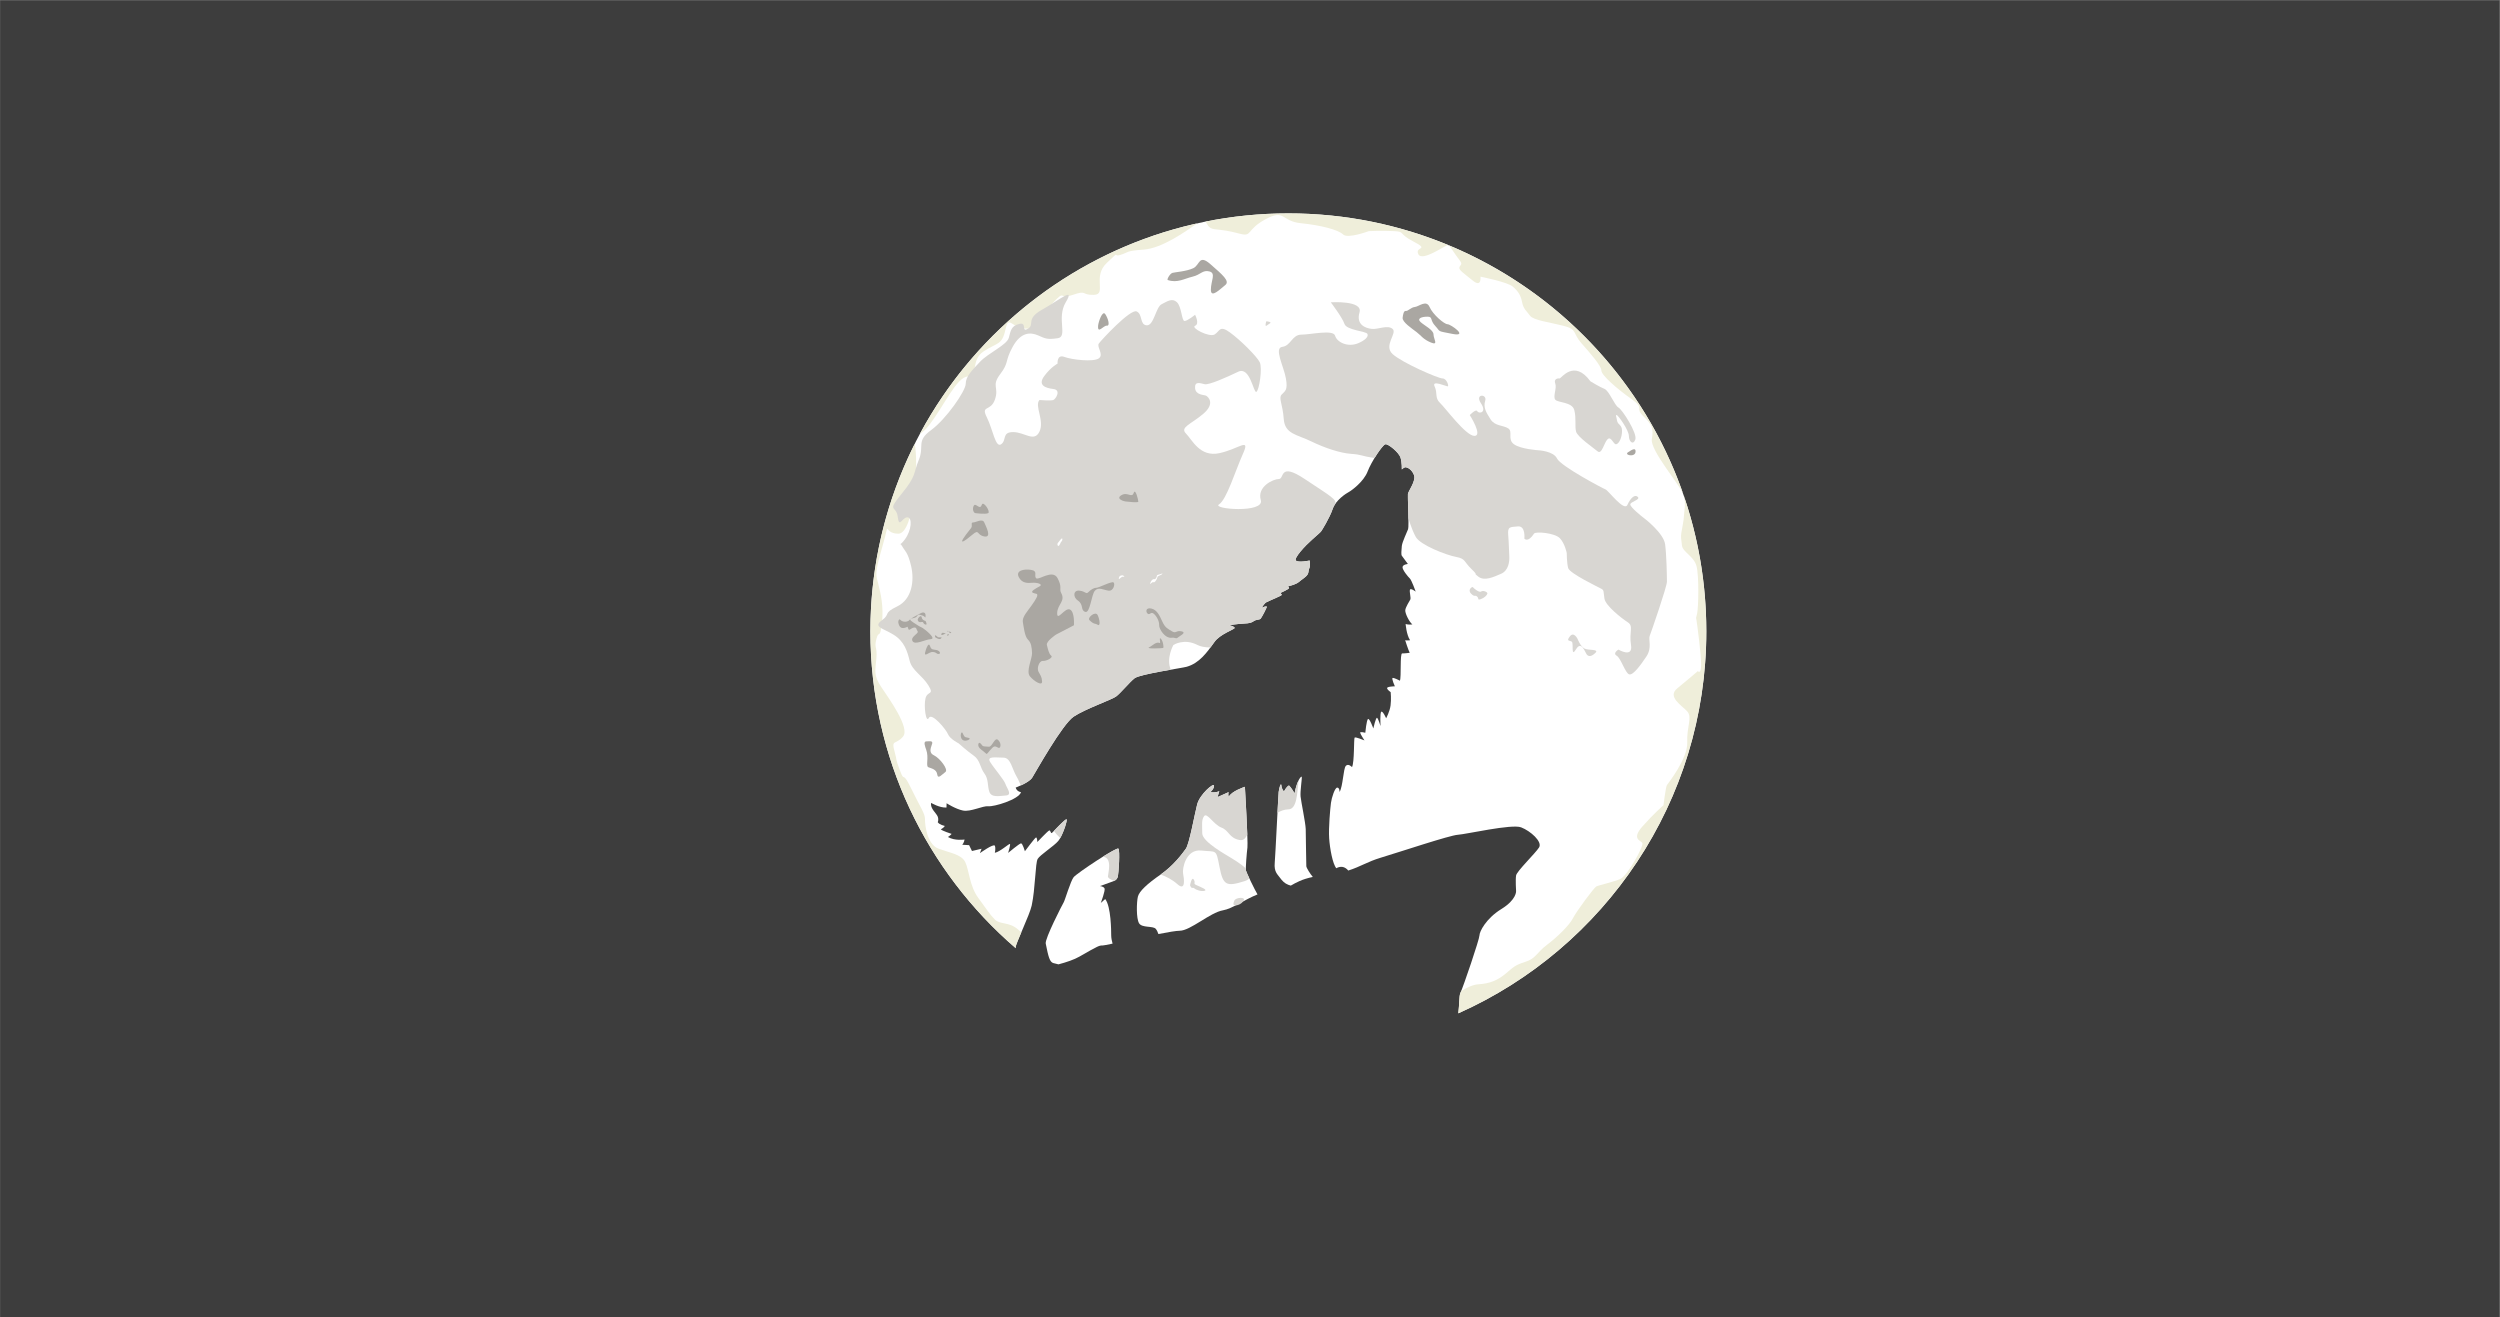 <?xml version="1.0" encoding="UTF-8" standalone="no"?>
<!-- Created with Inkscape (http://www.inkscape.org/) -->

<svg
   xmlns:dc="http://purl.org/dc/elements/1.1/"
   xmlns:cc="http://creativecommons.org/ns#"
   xmlns:rdf="http://www.w3.org/1999/02/22-rdf-syntax-ns#"
   xmlns:svg="http://www.w3.org/2000/svg"
   xmlns="http://www.w3.org/2000/svg"
   xmlns:sodipodi="http://sodipodi.sourceforge.net/DTD/sodipodi-0.dtd"
   xmlns:inkscape="http://www.inkscape.org/namespaces/inkscape"
   version="1.1"
   id="svg2"
   xml:space="preserve"
   width="1168.988"
   height="616.056"
   viewBox="0 0 1168.988 616.056"
   sodipodi:docname="wolf-howling-background.svg"
   inkscape:version="0.92.3 (2405546, 2018-03-11)"><rect x="0" y="0" width="1168.988" height="616.056" fill="#808080" stroke="none"/><defs
     id="defs6"><clipPath
       clipPathUnits="userSpaceOnUse"
       id="clipPath20"><path
         d="M 178.307,500 C 82.164,471.542 10.094,387.006 0,284.286 v 0 -49.647 C 6.145,172.104 35.265,116.321 78.796,75.814 v 0 l 72.845,73.096 c -0.015,0.163 -0.024,0.315 -0.017,0.442 v 0 c 0.091,1.495 5.299,12.117 6.069,15.718 v 0 c 1.382,6.455 1.355,16.076 2.261,17.616 v 0 c 0.907,1.539 6.164,4.851 7.795,6.799 v 0 c 1.631,1.948 3.443,7.565 3.171,8.153 v 0 c -0.272,0.589 -4.937,-4.53 -5.526,-5.073 v 0 c -0.311,-0.286 -0.432,0.055 -0.57,0.396 v 0 c -0.124,0.307 -0.262,0.615 -0.562,0.464 v 0 c -0.635,-0.317 -4.439,-4.348 -4.439,-4.348 v 0 c 0,0 -0.046,2.039 -0.59,1.676 v 0 c -0.543,-0.362 -4.121,-5.164 -4.121,-5.164 v 0 c 0,0 -0.861,2.99 -1.45,2.99 v 0 c -0.588,0 -4.892,-3.624 -4.892,-3.624 v 0 c 0,0 0.997,3.216 0.679,3.397 v 0 c -0.316,0.182 -3.759,-2.989 -5.706,-3.352 v 0 c 0,0 0.407,1.722 0,2.673 v 0 c -0.408,0.951 -5.662,-2.808 -5.662,-2.808 v 0 l 0.633,1.675 -3.623,-0.86 -1.087,2.219 -2.581,0.136 c 0,0 0.724,0.861 0.86,1.994 v 0 c 0,0 -3.669,-0.59 -6.297,0.951 v 0 c 0,0 0.997,0.634 1.405,1.177 v 0 c 0,0 -3.669,1.178 -4.077,1.722 v 0 c 0,0 1.449,0.814 1.449,1.313 v 0 c 0,0 -2.038,0.408 -2.627,1.404 v 0 c 0,0 0.453,0.815 0,2.084 v 0 c -0.452,1.269 -2.99,3.125 -2.491,5.209 v 0 c 0,0 3.126,-1.903 5.798,-1.767 v 0 l 0.045,1.631 c 0,0 3.352,-2.174 6.206,-2.763 v 0 c 1.517,-0.313 3.534,0.231 5.409,0.776 v 0 c 1.653,0.48 3.196,0.961 4.193,0.855 v 0 c 2.13,-0.227 11.37,2.491 12.366,5.3 v 0 c 0,0 -1.63,0.226 -2.038,1.765 v 0 c 0,0 5.028,1.813 6.251,3.761 v 0 c 1.223,1.947 11.369,20.201 15.718,23.1 v 0 c 4.348,2.899 14.313,6.341 16.034,7.61 v 0 c 1.722,1.268 4.983,5.3 6.976,6.885 v 0 c 1.993,1.585 17.79,3.815 19.704,4.348 v 0 c 4.801,1.337 7.707,5.388 10.554,9.422 v 0 c 2.06,2.922 7.474,4.711 7.61,5.255 v 0 c 0.136,0.543 -1.994,1.087 -1.994,1.087 v 0 c 0,0 3.307,0.497 5.481,0.588 v 0 c 2.175,0.091 2.99,0.363 3.805,0.952 v 0 c 0.816,0.588 2.129,0.497 2.492,0.815 v 0 c 0.361,0.317 2.536,4.439 2.4,4.666 v 0 c -0.127,0.211 -1.687,-0.173 -2.031,-0.595 v 0 c 0.224,0.364 1.129,1.786 1.759,2.18 v 0 c 0.726,0.452 6.161,2.582 5.934,2.898 v 0 c -0.226,0.318 -0.498,0.68 -0.498,0.68 v 0 c 0,0 3.216,1.45 3.216,1.812 v 0 c 0,0.362 -0.363,0.679 -0.363,0.679 v 0 c 0,0 2.99,0.68 4.077,1.631 v 0 c 1.087,0.951 2.627,1.812 3.262,2.763 v 0 c 0.633,0.951 0.316,1.722 0.724,2.446 v 0 c 0.408,0.725 0.136,2.944 0.136,2.944 v 0 c 0,0 -4.167,-0.905 -5.164,-0.045 v 0 c -0.996,0.86 3.533,5.707 6.07,7.926 v 0 c 2.537,2.221 3.125,2.809 3.352,3.036 v 0 c 0.226,0.226 3.307,5.208 4.439,8.561 v 0 c 1.132,3.352 5.073,5.888 6.115,6.431 v 0 c 1.042,0.544 5.662,3.941 7.111,7.747 v 0 c 1.45,3.804 5.617,10.055 6.704,10.327 v 0 c 1.087,0.272 5.164,-3.126 5.753,-5.028 v 0 c 0.589,-1.903 0.498,-4.485 0.498,-4.485 v 0 c 0,0 0.906,0.906 1.54,0.815 v 0 c 0.634,-0.089 2.265,-0.815 3.08,-2.988 v 0 c 0.816,-2.175 -2.174,-6.025 -2.31,-7.112 v 0 c -0.136,-1.087 0.458,-12.23 0.07,-13.318 v 0 c -0.387,-1.087 -2.198,-4.755 -2.38,-6.386 v 0 c -0.181,-1.631 -0.272,-3.352 0,-3.669 v 0 c 0.272,-0.317 2.295,-3.125 2.295,-3.125 v 0 c 0,0 -1.978,-0.182 -2.023,-1.223 v 0 c -0.045,-1.042 2.083,-3.624 2.763,-4.258 v 0 c 0.679,-0.635 2.219,-4.982 2.219,-4.982 v 0 c 0,0 -1.903,1.449 -2.174,0.724 v 0 c -0.272,-0.724 0.453,-3.126 0.136,-3.714 v 0 c -0.317,-0.589 -1.766,-2.854 -1.902,-3.986 v 0 c -0.136,-1.133 1.359,-4.303 2.672,-5.435 v 0 c 0,0 -1.54,-0.227 -2.536,0.181 v 0 c 0,0 0.271,-4.032 1.675,-6.161 v 0 c 0,0 -1.223,-0.181 -1.857,0 v 0 c 0,0 1.178,-3.714 1.722,-4.756 v 0 c 0,0 -1.948,-0.271 -2.854,-0.226 v 0 c -0.906,0.045 -0.272,-9.014 -0.861,-10.328 v 0 c 0,0 -2.129,1.132 -2.718,1.042 v 0 c -0.588,-0.091 0.816,-3.17 0.816,-3.17 v 0 c 0,0 -3.08,-0.046 -2.944,-0.726 v 0 c 0.136,-0.679 1.359,-1.494 1.359,-1.494 v 0 c 0,0 0.272,-2.673 -0.046,-5.028 v 0 c -0.317,-2.355 -1.676,-4.847 -1.676,-4.847 v 0 c 0,0 -1.223,2.808 -1.812,2.492 v 0 c -0.588,-0.317 -0.316,-5.436 -0.316,-5.436 v 0 c 0,0 -0.862,2.898 -1.314,3.125 v 0 c -0.453,0.227 -1.404,-4.031 -1.404,-4.031 v 0 c 0,0 -1.404,3.895 -1.994,3.579 v 0 c -0.588,-0.318 -1.041,-5.21 -1.041,-5.21 v 0 c 0,0 -2.039,0.544 -1.948,0 v 0 c 0.09,-0.543 1.631,-2.899 1.631,-2.899 v 0 c 0,0 -3.353,1.404 -3.714,1.088 v 0 c -0.363,-0.317 -0.046,-9.286 -0.998,-11.188 v 0 c 0,0 -1.404,1.54 -2.355,0.452 v 0 c -0.951,-1.087 -1.041,-7.609 -2.355,-9.874 v 0 c 0,0 0.045,1.63 -0.86,1.675 v 0 c -0.907,0.046 -2.13,-3.759 -2.402,-5.797 v 0 c -0.272,-2.039 -0.95,-9.512 -0.678,-13.408 v 0 c 0.271,-3.895 1.313,-9.693 2.717,-11.323 v 0 c 0,0 1.811,1.223 3.578,0 v 0 c 0.415,-0.288 0.712,-0.58 0.93,-0.864 v 0 c 4.643,1.472 7.308,3.361 12.233,4.844 v 0 c 7.519,2.265 26.181,8.516 29.261,8.697 v 0 c 3.08,0.182 20.384,4.167 23.916,2.809 v 0 c 3.533,-1.359 8.154,-5.436 6.795,-7.611 v 0 c -1.359,-2.173 -8.425,-8.968 -8.697,-10.599 v 0 c -0.271,-1.631 0,-5.903 0,-5.903 v 0 c 0,0 0.272,-3.201 -5.571,-6.802 v 0 c -5.843,-3.601 -8.289,-8.561 -8.289,-9.987 v 0 c 0,-1.428 -6.115,-19.433 -7.202,-21.743 v 0 c -0.553,-1.174 -0.372,-4.454 -0.806,-7.735 v 0 L 336.154,23.977 C 427.643,57.613 494.107,143.046 500,244.725 v 0 29.47 C 493.788,381.442 420.181,470.615 320.905,500 v 0 z"
         id="path18"
         inkscape:connector-curvature="0" /></clipPath><clipPath
       clipPathUnits="userSpaceOnUse"
       id="clipPath28"><path
         d="M -32768,32767 H 32767 V -32768 H -32768 Z"
         id="path26"
         inkscape:connector-curvature="0" /></clipPath><radialGradient
       fx="0"
       fy="0"
       cx="0"
       cy="0"
       r="1"
       gradientUnits="userSpaceOnUse"
       gradientTransform="matrix(247.015,0,0,-247.015,249.606,267.128)"
       spreadMethod="pad"
       id="radialGradient42"><stop
         style="stop-opacity:0.95;stop-color:#ffffff"
         offset="0"
         id="stop30" /><stop
         style="stop-opacity:0.95;stop-color:#ffffff"
         offset="0.05"
         id="stop32" /><stop
         style="stop-opacity:0.651;stop-color:#ffffff"
         offset="0.111"
         id="stop34" /><stop
         style="stop-opacity:0;stop-color:#ffffff"
         offset="0.718"
         id="stop36" /><stop
         style="stop-opacity:0;stop-color:#ffffff"
         offset="0.839"
         id="stop38" /><stop
         style="stop-opacity:0;stop-color:#ffffff"
         offset="1"
         id="stop40" /></radialGradient><mask
       maskUnits="userSpaceOnUse"
       x="0"
       y="0"
       width="1"
       height="1"
       id="mask44"><g
         id="g54"><g
           clip-path="url(#clipPath28)"
           id="g52"><g
             id="g50"><g
               id="g48"><path
                 d="M -32768,32767 H 32767 V -32768 H -32768 Z"
                 style="fill:url(#radialGradient42);stroke:none"
                 id="path46"
                 inkscape:connector-curvature="0" /></g></g></g></g></mask><radialGradient
       fx="0"
       fy="0"
       cx="0"
       cy="0"
       r="1"
       gradientUnits="userSpaceOnUse"
       gradientTransform="matrix(247.015,0,0,-247.015,249.606,267.128)"
       spreadMethod="pad"
       id="radialGradient72"><stop
         style="stop-opacity:1;stop-color:#ffffff"
         offset="0"
         id="stop60" /><stop
         style="stop-opacity:1;stop-color:#ffffff"
         offset="0.05"
         id="stop62" /><stop
         style="stop-opacity:1;stop-color:#ffffff"
         offset="0.111"
         id="stop64" /><stop
         style="stop-opacity:1;stop-color:#ffffff"
         offset="0.718"
         id="stop66" /><stop
         style="stop-opacity:1;stop-color:#ffffff"
         offset="0.839"
         id="stop68" /><stop
         style="stop-opacity:1;stop-color:#ffffff"
         offset="1"
         id="stop70" /></radialGradient><clipPath
       clipPathUnits="userSpaceOnUse"
       id="clipPath82"><path
         d="M 0,500 H 500 V 0 H 0 Z"
         id="path80"
         inkscape:connector-curvature="0" /></clipPath><clipPath
       clipPathUnits="userSpaceOnUse"
       id="clipPath298"><path
         d="M 0,500 H 500 V 0 H 0 Z"
         id="path296"
         inkscape:connector-curvature="0" /></clipPath></defs><sodipodi:namedview
     pagecolor="#ffffff"
     bordercolor="#666666"
     borderopacity="1"
     objecttolerance="10"
     gridtolerance="10"
     guidetolerance="10"
     inkscape:pageopacity="0"
     inkscape:pageshadow="2"
     inkscape:window-width="1920"
     inkscape:window-height="1020"
     id="namedview4"
     showgrid="false"
     inkscape:zoom="0.50063159"
     inkscape:cx="805.21865"
     inkscape:cy="108.06054"
     inkscape:window-x="0"
     inkscape:window-y="0"
     inkscape:window-maximized="1"
     inkscape:current-layer="g10" /><g
     id="g10"
     inkscape:groupmode="layer"
     inkscape:label="131885-OS5PIM-491"
     transform="matrix(1.333,0,0,-1.333,293.463,687.959)"><path
       d="M -220.097,53.927 H 656.644 V 515.969 H -220.097 Z"
       style="fill:#3d3d3d;fill-opacity:1;fill-rule:nonzero;stroke:none;stroke-width:1.273"
       id="path12"
       inkscape:connector-curvature="0" /><g
       id="g14"
       transform="matrix(0.927,0,0,0.927,-4.423,45.451)"><g
         id="g16"
         clip-path="url(#clipPath20)"><g
           id="g22"><g
             id="g24" /><g
             id="g56"
             mask="url(#mask44)"><g
               id="g58"><path
                 d="M 178.307,500 C 82.164,471.542 10.094,387.006 0,284.286 v 0 -49.647 C 6.145,172.104 35.265,116.321 78.796,75.814 v 0 l 72.845,73.096 c -0.015,0.163 -0.024,0.315 -0.017,0.442 v 0 c 0.091,1.495 5.299,12.117 6.069,15.718 v 0 c 1.382,6.455 1.355,16.076 2.261,17.616 v 0 c 0.907,1.539 6.164,4.851 7.795,6.799 v 0 c 1.631,1.948 3.443,7.565 3.171,8.153 v 0 c -0.272,0.589 -4.937,-4.53 -5.526,-5.073 v 0 c -0.311,-0.286 -0.432,0.055 -0.57,0.396 v 0 c -0.124,0.307 -0.262,0.615 -0.562,0.464 v 0 c -0.635,-0.317 -4.439,-4.348 -4.439,-4.348 v 0 c 0,0 -0.046,2.039 -0.59,1.676 v 0 c -0.543,-0.362 -4.121,-5.164 -4.121,-5.164 v 0 c 0,0 -0.861,2.99 -1.45,2.99 v 0 c -0.588,0 -4.892,-3.624 -4.892,-3.624 v 0 c 0,0 0.997,3.216 0.679,3.397 v 0 c -0.316,0.182 -3.759,-2.989 -5.706,-3.352 v 0 c 0,0 0.407,1.722 0,2.673 v 0 c -0.408,0.951 -5.662,-2.808 -5.662,-2.808 v 0 l 0.633,1.675 -3.623,-0.86 -1.087,2.219 -2.581,0.136 c 0,0 0.724,0.861 0.86,1.994 v 0 c 0,0 -3.669,-0.59 -6.297,0.951 v 0 c 0,0 0.997,0.634 1.405,1.177 v 0 c 0,0 -3.669,1.178 -4.077,1.722 v 0 c 0,0 1.449,0.814 1.449,1.313 v 0 c 0,0 -2.038,0.408 -2.627,1.404 v 0 c 0,0 0.453,0.815 0,2.084 v 0 c -0.452,1.269 -2.99,3.125 -2.491,5.209 v 0 c 0,0 3.126,-1.903 5.798,-1.767 v 0 l 0.045,1.631 c 0,0 3.352,-2.174 6.206,-2.763 v 0 c 1.517,-0.313 3.534,0.231 5.409,0.776 v 0 c 1.653,0.48 3.196,0.961 4.193,0.855 v 0 c 2.13,-0.227 11.37,2.491 12.366,5.3 v 0 c 0,0 -1.63,0.226 -2.038,1.765 v 0 c 0,0 5.028,1.813 6.251,3.761 v 0 c 1.223,1.947 11.369,20.201 15.718,23.1 v 0 c 4.348,2.899 14.313,6.341 16.034,7.61 v 0 c 1.722,1.268 4.983,5.3 6.976,6.885 v 0 c 1.993,1.585 17.79,3.815 19.704,4.348 v 0 c 4.801,1.337 7.707,5.388 10.554,9.422 v 0 c 2.06,2.922 7.474,4.711 7.61,5.255 v 0 c 0.136,0.543 -1.994,1.087 -1.994,1.087 v 0 c 0,0 3.307,0.497 5.481,0.588 v 0 c 2.175,0.091 2.99,0.363 3.805,0.952 v 0 c 0.816,0.588 2.129,0.497 2.492,0.815 v 0 c 0.361,0.317 2.536,4.439 2.4,4.666 v 0 c -0.127,0.211 -1.687,-0.173 -2.031,-0.595 v 0 c 0.224,0.364 1.129,1.786 1.759,2.18 v 0 c 0.726,0.452 6.161,2.582 5.934,2.898 v 0 c -0.226,0.318 -0.498,0.68 -0.498,0.68 v 0 c 0,0 3.216,1.45 3.216,1.812 v 0 c 0,0.362 -0.363,0.679 -0.363,0.679 v 0 c 0,0 2.99,0.68 4.077,1.631 v 0 c 1.087,0.951 2.627,1.812 3.262,2.763 v 0 c 0.633,0.951 0.316,1.722 0.724,2.446 v 0 c 0.408,0.725 0.136,2.944 0.136,2.944 v 0 c 0,0 -4.167,-0.905 -5.164,-0.045 v 0 c -0.996,0.86 3.533,5.707 6.07,7.926 v 0 c 2.537,2.221 3.125,2.809 3.352,3.036 v 0 c 0.226,0.226 3.307,5.208 4.439,8.561 v 0 c 1.132,3.352 5.073,5.888 6.115,6.431 v 0 c 1.042,0.544 5.662,3.941 7.111,7.747 v 0 c 1.45,3.804 5.617,10.055 6.704,10.327 v 0 c 1.087,0.272 5.164,-3.126 5.753,-5.028 v 0 c 0.589,-1.903 0.498,-4.485 0.498,-4.485 v 0 c 0,0 0.906,0.906 1.54,0.815 v 0 c 0.634,-0.089 2.265,-0.815 3.08,-2.988 v 0 c 0.816,-2.175 -2.174,-6.025 -2.31,-7.112 v 0 c -0.136,-1.087 0.458,-12.23 0.07,-13.318 v 0 c -0.387,-1.087 -2.198,-4.755 -2.38,-6.386 v 0 c -0.181,-1.631 -0.272,-3.352 0,-3.669 v 0 c 0.272,-0.317 2.295,-3.125 2.295,-3.125 v 0 c 0,0 -1.978,-0.182 -2.023,-1.223 v 0 c -0.045,-1.042 2.083,-3.624 2.763,-4.258 v 0 c 0.679,-0.635 2.219,-4.982 2.219,-4.982 v 0 c 0,0 -1.903,1.449 -2.174,0.724 v 0 c -0.272,-0.724 0.453,-3.126 0.136,-3.714 v 0 c -0.317,-0.589 -1.766,-2.854 -1.902,-3.986 v 0 c -0.136,-1.133 1.359,-4.303 2.672,-5.435 v 0 c 0,0 -1.54,-0.227 -2.536,0.181 v 0 c 0,0 0.271,-4.032 1.675,-6.161 v 0 c 0,0 -1.223,-0.181 -1.857,0 v 0 c 0,0 1.178,-3.714 1.722,-4.756 v 0 c 0,0 -1.948,-0.271 -2.854,-0.226 v 0 c -0.906,0.045 -0.272,-9.014 -0.861,-10.328 v 0 c 0,0 -2.129,1.132 -2.718,1.042 v 0 c -0.588,-0.091 0.816,-3.17 0.816,-3.17 v 0 c 0,0 -3.08,-0.046 -2.944,-0.726 v 0 c 0.136,-0.679 1.359,-1.494 1.359,-1.494 v 0 c 0,0 0.272,-2.673 -0.046,-5.028 v 0 c -0.317,-2.355 -1.676,-4.847 -1.676,-4.847 v 0 c 0,0 -1.223,2.808 -1.812,2.492 v 0 c -0.588,-0.317 -0.316,-5.436 -0.316,-5.436 v 0 c 0,0 -0.862,2.898 -1.314,3.125 v 0 c -0.453,0.227 -1.404,-4.031 -1.404,-4.031 v 0 c 0,0 -1.404,3.895 -1.994,3.579 v 0 c -0.588,-0.318 -1.041,-5.21 -1.041,-5.21 v 0 c 0,0 -2.039,0.544 -1.948,0 v 0 c 0.09,-0.543 1.631,-2.899 1.631,-2.899 v 0 c 0,0 -3.353,1.404 -3.714,1.088 v 0 c -0.363,-0.317 -0.046,-9.286 -0.998,-11.188 v 0 c 0,0 -1.404,1.54 -2.355,0.452 v 0 c -0.951,-1.087 -1.041,-7.609 -2.355,-9.874 v 0 c 0,0 0.045,1.63 -0.86,1.675 v 0 c -0.907,0.046 -2.13,-3.759 -2.402,-5.797 v 0 c -0.272,-2.039 -0.95,-9.512 -0.678,-13.408 v 0 c 0.271,-3.895 1.313,-9.693 2.717,-11.323 v 0 c 0,0 1.811,1.223 3.578,0 v 0 c 0.415,-0.288 0.712,-0.58 0.93,-0.864 v 0 c 4.643,1.472 7.308,3.361 12.233,4.844 v 0 c 7.519,2.265 26.181,8.516 29.261,8.697 v 0 c 3.08,0.182 20.384,4.167 23.916,2.809 v 0 c 3.533,-1.359 8.154,-5.436 6.795,-7.611 v 0 c -1.359,-2.173 -8.425,-8.968 -8.697,-10.599 v 0 c -0.271,-1.631 0,-5.903 0,-5.903 v 0 c 0,0 0.272,-3.201 -5.571,-6.802 v 0 c -5.843,-3.601 -8.289,-8.561 -8.289,-9.987 v 0 c 0,-1.428 -6.115,-19.433 -7.202,-21.743 v 0 c -0.553,-1.174 -0.372,-4.454 -0.806,-7.735 v 0 L 336.154,23.977 C 427.643,57.613 494.107,143.046 500,244.725 v 0 29.47 C 493.788,381.442 420.181,470.615 320.905,500 v 0 z"
                 style="fill:url(#radialGradient72);stroke:none"
                 id="path74"
                 inkscape:connector-curvature="0" /></g></g></g></g></g><g
       id="g76"
       transform="matrix(0.927,0,0,0.927,-4.423,45.451)"><g
         id="g78"
         clip-path="url(#clipPath82)"><g
           id="g84"
           transform="translate(190.307,176.123)"><path
             d="m 0,0 c 0.272,1.178 0.861,9.784 0.181,10.463 -0.679,0.68 -15.763,-9.331 -16.941,-10.825 -1.177,-1.495 -3.261,-8.697 -3.759,-9.513 -0.498,-0.815 -7.157,-13.769 -6.794,-15.581 1.002,-5.015 1.494,-6.976 2.853,-7.384 0.467,-0.139 1.201,-0.296 1.966,-0.494 3.12,0.83 5.972,1.808 7.935,2.935 7.338,4.213 7.474,4.213 8.833,4.213 0.3,0 1.685,0.271 3.703,0.694 -0.271,0.943 -0.514,2.181 -0.514,3.161 0,1.585 -0.045,10.871 -2.264,13.725 l -1.676,-1.495 c 0,0 1.812,4.756 1.404,5.526 -0.408,0.77 -1.721,0.861 -1.721,0.861 0,0 4.257,1.54 5.027,1.812 C -0.997,-1.631 -0.272,-1.178 0,0"
             style="fill:#ffffff;fill-opacity:1;fill-rule:nonzero;stroke:none"
             id="path86"
             inkscape:connector-curvature="0" /></g><g
           id="g88"
           transform="translate(226.68,210.412)"><path
             d="m 0,0 c -0.045,1.268 -5.39,-3.261 -6.387,-7.111 -0.996,-3.851 -2.944,-14.948 -4.303,-16.805 -1.359,-1.857 -4.575,-6.296 -9.557,-9.739 -4.983,-3.442 -8.063,-6.296 -8.561,-8.334 -0.498,-2.039 -0.68,-8.29 0.453,-10.101 1.132,-1.812 5.299,-0.906 6.296,-2.084 0.425,-0.502 0.783,-1.228 1.005,-1.975 3.709,0.723 6.789,1.245 8.036,1.245 4.076,0 11.55,6.93 16.442,7.746 3.494,0.582 8.167,4.074 13.028,6.001 -1.2,2.028 -4.187,8.256 -4.358,8.997 -0.204,0.883 0.272,6.59 0.544,8.765 0.271,2.174 -0.952,22.965 -0.952,22.965 0,0 -5.17,-1.671 -6.121,-3.845 0,0 -0.356,0.878 -0.039,1.829 l -4.201,-1.891 0.668,2.253 c 0,0 -1.348,-0.724 -3.386,-0.351 0,0 1.438,1.167 1.393,2.435"
             style="fill:#ffffff;fill-opacity:1;fill-rule:nonzero;stroke:none"
             id="path90"
             inkscape:connector-curvature="0" /></g><g
           id="g92"
           transform="translate(254.805,426.961)"><path
             d="m 0,0 c -87.352,0 -158.165,-70.813 -158.165,-158.165 0,-47.932 21.325,-90.88 55.001,-119.886 -0.016,0.163 -0.025,0.316 -0.017,0.443 0.091,1.495 5.299,12.116 6.07,15.717 1.381,6.455 1.354,16.076 2.26,17.616 0.906,1.54 6.165,4.851 7.795,6.799 1.631,1.948 3.443,7.564 3.171,8.153 -0.272,0.589 -4.937,-4.529 -5.526,-5.073 -0.589,-0.543 -0.498,1.178 -1.132,0.861 -0.635,-0.317 -4.439,-4.349 -4.439,-4.349 0,0 -0.046,2.039 -0.589,1.676 -0.544,-0.362 -4.122,-5.163 -4.122,-5.163 0,0 -0.861,2.989 -1.45,2.989 -0.589,0 -4.892,-3.624 -4.892,-3.624 0,0 0.997,3.216 0.68,3.398 -0.317,0.181 -3.76,-2.99 -5.708,-3.352 0,0 0.408,1.721 0,2.672 -0.407,0.951 -5.661,-2.808 -5.661,-2.808 l 0.634,1.676 -3.624,-0.861 -1.087,2.22 -2.582,0.136 c 0,0 0.725,0.86 0.861,1.993 0,0 -3.669,-0.589 -6.297,0.951 0,0 0.997,0.634 1.405,1.177 0,0 -3.669,1.178 -4.077,1.722 0,0 1.449,0.815 1.449,1.313 0,0 -2.038,0.408 -2.627,1.404 0,0 0.453,0.816 0,2.084 -0.453,1.268 -2.989,3.126 -2.491,5.209 0,0 3.126,-1.902 5.798,-1.766 l 0.045,1.63 c 0,0 3.352,-2.174 6.206,-2.763 2.853,-0.589 7.474,1.857 9.603,1.631 2.128,-0.227 11.369,2.491 12.365,5.299 0,0 -1.63,0.227 -2.038,1.767 0,0 5.028,1.812 6.251,3.76 1.223,1.947 11.369,20.202 15.718,23.1 4.348,2.899 14.313,6.342 16.034,7.61 1.722,1.269 4.983,5.3 6.976,6.885 1.993,1.586 17.79,3.816 19.704,4.349 4.801,1.336 7.708,5.387 10.554,9.421 2.061,2.922 7.473,4.711 7.609,5.255 0.136,0.543 -1.993,1.087 -1.993,1.087 0,0 3.307,0.498 5.481,0.588 2.174,0.091 2.99,0.363 3.805,0.952 0.815,0.589 2.129,0.498 2.491,0.815 0.363,0.317 2.537,4.439 2.401,4.666 -0.136,0.226 -1.902,-0.227 -2.084,-0.68 0,0 1.087,1.812 1.812,2.265 0.725,0.453 6.16,2.582 5.934,2.899 -0.227,0.317 -0.498,0.679 -0.498,0.679 0,0 3.216,1.45 3.216,1.812 0,0.363 -0.363,0.68 -0.363,0.68 0,0 2.99,0.679 4.077,1.63 1.087,0.951 2.627,1.812 3.261,2.763 0.634,0.952 0.317,1.722 0.725,2.446 0.408,0.725 0.136,2.945 0.136,2.945 0,0 -4.167,-0.906 -5.164,-0.046 -0.996,0.861 3.533,5.708 6.07,7.927 2.536,2.22 3.125,2.808 3.352,3.035 0.226,0.226 3.306,5.209 4.439,8.561 1.132,3.352 5.073,5.888 6.115,6.432 1.041,0.543 5.662,3.941 7.111,7.745 1.45,3.805 5.617,10.056 6.704,10.328 1.087,0.272 5.164,-3.126 5.753,-5.028 0.588,-1.902 0.498,-4.484 0.498,-4.484 0,0 0.906,0.906 1.54,0.815 0.634,-0.091 2.265,-0.815 3.08,-2.989 0.815,-2.175 -2.174,-6.025 -2.31,-7.112 -0.136,-1.087 0.458,-12.23 0.07,-13.317 -0.387,-1.087 -2.199,-4.756 -2.38,-6.387 -0.181,-1.63 -0.272,-3.352 0,-3.669 0.272,-0.317 2.294,-3.125 2.294,-3.125 0,0 -1.977,-0.181 -2.022,-1.223 -0.046,-1.042 2.083,-3.624 2.763,-4.258 0.679,-0.634 2.219,-4.983 2.219,-4.983 0,0 -1.902,1.45 -2.174,0.725 -0.272,-0.725 0.453,-3.125 0.136,-3.714 -0.317,-0.589 -1.767,-2.854 -1.903,-3.986 -0.135,-1.132 1.359,-4.303 2.673,-5.436 0,0 -1.54,-0.226 -2.537,0.182 0,0 0.272,-4.032 1.676,-6.161 0,0 -1.223,-0.181 -1.857,0 0,0 1.178,-3.714 1.721,-4.756 0,0 -1.947,-0.271 -2.853,-0.226 -0.906,0.045 -0.272,-9.014 -0.861,-10.328 0,0 -2.129,1.133 -2.718,1.042 -0.588,-0.09 0.816,-3.171 0.816,-3.171 0,0 -3.08,-0.045 -2.945,-0.724 0.136,-0.68 1.359,-1.495 1.359,-1.495 0,0 0.272,-2.673 -0.045,-5.028 -0.317,-2.355 -1.676,-4.847 -1.676,-4.847 0,0 -1.223,2.809 -1.812,2.492 -0.589,-0.317 -0.317,-5.436 -0.317,-5.436 0,0 -0.86,2.899 -1.313,3.126 -0.453,0.226 -1.405,-4.032 -1.405,-4.032 0,0 -1.404,3.896 -1.993,3.579 -0.589,-0.317 -1.041,-5.209 -1.041,-5.209 0,0 -2.039,0.543 -1.948,0 0.09,-0.544 1.63,-2.899 1.63,-2.899 0,0 -3.351,1.404 -3.714,1.087 -0.362,-0.317 -0.045,-9.286 -0.996,-11.188 0,0 -1.404,1.54 -2.356,0.453 -0.951,-1.087 -1.041,-7.61 -2.355,-9.875 0,0 0.045,1.631 -0.861,1.676 -0.906,0.045 -2.129,-3.76 -2.4,-5.798 -0.272,-2.038 -0.952,-9.512 -0.68,-13.407 0.272,-3.896 1.314,-9.694 2.718,-11.324 0,0 1.812,1.223 3.578,0 0.415,-0.288 0.712,-0.579 0.93,-0.864 4.642,1.472 7.307,3.361 12.233,4.844 7.519,2.265 26.181,8.516 29.261,8.697 3.08,0.182 20.383,4.168 23.916,2.809 3.533,-1.359 8.154,-5.436 6.795,-7.61 -1.359,-2.174 -8.425,-8.969 -8.697,-10.599 -0.272,-1.631 0,-5.904 0,-5.904 0,0 0.272,-3.201 -5.571,-6.802 -5.844,-3.601 -8.29,-8.561 -8.29,-9.988 0,-1.426 -6.115,-19.432 -7.202,-21.742 -0.552,-1.174 -0.371,-4.454 -0.805,-7.735 55.298,24.644 93.85,80.083 93.85,144.532 C 158.165,-70.813 87.352,0 0,0"
             style="fill:#ffffff;fill-opacity:1;fill-rule:nonzero;stroke:none"
             id="path94"
             inkscape:connector-curvature="0" /></g><g
           id="g96"
           transform="translate(259.882,213.718)"><path
             d="m 0,0 c -0.136,0.544 -1.778,-1.189 -2.729,-6.217 0,0 -1.257,2.203 -2.027,2.91 -0.264,0.243 -1.209,-0.755 -1.982,-2.196 0,0 -0.826,0.747 -0.962,2.196 -0.136,1.45 -0.861,-0.77 -1.042,-2.4 -0.181,-1.631 -1.223,-23.713 -1.495,-26.906 -0.272,-3.193 0.951,-4.145 1.903,-5.436 0.951,-1.291 1.834,-2.242 3.261,-2.785 0.284,-0.108 0.605,-0.199 0.931,-0.293 1.947,1.115 4.211,2.43 8.317,3.271 -0.989,1.164 -2.388,3.375 -2.454,4.065 -0.09,0.951 -0.136,11.505 -0.226,14.042 -0.091,2.537 -1.767,10.373 -1.948,12.366 C -0.634,-5.39 0.136,-0.544 0,0"
             style="fill:#ffffff;fill-opacity:1;fill-rule:nonzero;stroke:none"
             id="path98"
             inkscape:connector-curvature="0" /></g><g
           id="g100"
           transform="translate(200,413.25)"><path
             d="m 0,0 c 6.992,0.499 15.73,6.736 20.275,9.919 -45.41,-10.113 -83.46,-39.743 -104.891,-79.637 0.937,0.542 2.135,1.541 3.616,3.468 5.62,7.312 10.241,17.985 14.495,18.252 4.253,0.268 0.914,6.113 6.005,9.498 5.091,3.385 6.974,2.25 8.25,8.249 1.276,5.999 2.294,0.111 8.521,0.348 6.227,0.236 3.979,3.903 9.196,9.497 5.217,5.594 2.153,1.362 7.783,3.291 5.63,1.93 3,-0.135 8,0 5,0.136 -0.75,6.865 4.883,12.115 5.633,5.25 1.867,2 5.117,3 C -5.5,-1 -7,-0.5 0,0"
             style="fill:#efeeda;fill-opacity:1;fill-rule:nonzero;stroke:none"
             id="path102"
             inkscape:connector-curvature="0" /></g><g
           id="g104"
           transform="translate(404.5,312.5)"><path
             d="m 0,0 c 0,-1.5 -0.75,-4.75 -1,-6.5 -0.25,-1.75 0,-2.25 0.25,-4.71 0.25,-2.46 4.5,-4.04 5.5,-7.79 C 5.75,-22.75 5.5,-34.5 5,-36.888 4.5,-39.275 4.5,-38 4.75,-39.5 5,-41 6.5,-52.25 6.5,-56.25 c 0,-4 -1.25,-2.5 -1.25,-2.5 0,0 -3.75,-3.25 -7.75,-6.5 -4,-3.25 1.75,-6.5 3.756,-8.75 C 3.262,-76.25 1,-79.75 1.25,-85.75 c 0.25,-6 -7.25,-15.5 -7.689,-16.121 -0.439,-0.621 -1.311,-7.629 -1.311,-7.629 0,0 -3.75,-3.25 -7.939,-8 -4.189,-4.75 -0.811,-5.25 -0.061,-6.25 0.75,-1 -5.595,-12.391 -8.25,-13.597 -2.655,-1.206 -8.25,-2.403 -9.165,-2.885 -0.914,-0.482 -7.585,-9.518 -8.835,-12.018 -1.25,-2.5 -5.75,-7 -9.75,-10 -4,-3 -4.25,-5.25 -8.25,-6.5 -4,-1.25 -4.5,-2 -7.5,-4.5 -3,-2.5 -6,-3.75 -10.25,-4 -2.029,-0.119 -4.341,-1.211 -6.532,-2.56 -0.118,-0.295 -0.218,-0.533 -0.293,-0.691 -0.552,-1.174 -0.371,-4.454 -0.805,-7.735 55.298,24.644 93.85,80.083 93.85,144.532 0,18.157 -3.069,35.595 -8.7,51.835 C 0.947,4.733 0,1.483 0,0"
             style="fill:#efeeda;fill-opacity:1;fill-rule:nonzero;stroke:none"
             id="path106"
             inkscape:connector-curvature="0" /></g><g
           id="g108"
           transform="translate(285.25,420.25)"><path
             d="m 0,0 c 0,0 5,0.25 9.5,0 4.5,-0.25 1.25,-0.75 7.5,-4 6.25,-3.25 0.25,-1.75 1.75,-4.75 1.486,-2.972 10.442,3.631 11.275,3.479 -18.63,7.715 -39.051,11.982 -60.47,11.982 -10.738,0 -21.224,-1.076 -31.362,-3.115 0.708,-0.803 0.985,-2.556 3.307,-2.846 4,-0.5 5,-0.5 9.75,-1.75 4.75,-1.25 2.25,1.5 9.682,5.5 7.432,4 5.818,-0.75 13.318,-1.5 7.5,-0.75 14.25,-2.5 16,-4.25 C -8,-3 0,0 0,0"
             style="fill:#efeeda;fill-opacity:1;fill-rule:nonzero;stroke:none"
             id="path110"
             inkscape:connector-curvature="0" /></g><g
           id="g112"
           transform="translate(404.187,320.866)"><path
             d="m 0,0 c -14.848,42.601 -47.398,76.899 -88.844,94.085 0.719,-0.389 2.685,-3.735 4.17,-5.588 1.513,-1.888 0.237,-1.863 0,-2.863 -0.237,-1 1.737,-2.25 5.13,-5 3.393,-2.75 2.857,1.516 2.857,1.516 0,0 10.25,-2.016 12.25,-3.766 2,-1.75 3,-3.25 3.5,-5.882 0.5,-2.633 1.75,-3.368 3,-5.118 1.25,-1.75 7.5,-2.5 12.75,-3.857 5.25,-1.356 3.25,-2.643 6.75,-6.618 3.5,-3.976 7.5,-8.525 7.5,-10.284 0,-1.759 6,-6.991 11.335,-10.741 5.334,-3.75 1.165,-3.25 4.499,-6.5 3.334,-3.25 3.975,-4.578 3.27,-8.75 C -12.529,16.508 -1.439,3.607 0,0"
             style="fill:#efeeda;fill-opacity:1;fill-rule:nonzero;stroke:none"
             id="path114"
             inkscape:connector-curvature="0" /></g><g
           id="g116"
           transform="translate(152.51,156)"><path
             d="m 0,0 c -3.49,3 -6.76,1.75 -8.76,3.75 -2,2 -3,3.75 -6.296,8.204 -3.296,4.454 -3.454,10.546 -4.923,13.546 -1.469,3 -6.031,3.5 -10.212,5.119 -4.18,1.619 -5.069,8.881 -5.01,11.066 0.059,2.185 -1.809,4.565 -5.309,11.815 -3.5,7.25 -2.25,1.5 -4.209,6.75 -1.958,5.25 -0.791,2.75 -2.041,7.25 -1.25,4.5 0.5,2.25 3.25,5.49 2.75,3.24 -5.25,14.26 -8.25,18.76 -3,4.5 -2.25,6 -1.842,10.75 0.408,4.75 -0.908,3.75 0,7.379 0.908,3.629 1.342,-0.379 2.092,5.972 0.75,6.351 -0.5,11.399 -1.363,14.87 -0.863,3.471 -1.566,3.418 1.613,14.409 3.178,10.991 -0.26,4.658 5.945,4.62 6.201,-0.038 7.763,27.909 6.188,33.923 -10.707,-21.321 -16.743,-45.392 -16.743,-70.877 0,-47.932 21.325,-90.881 55.001,-119.886 -0.016,0.163 -0.025,0.316 -0.017,0.443 0.038,0.63 0.989,2.888 2.13,5.553 C 0.876,-0.76 0.466,-0.401 0,0"
             style="fill:#efeeda;fill-opacity:1;fill-rule:nonzero;stroke:none"
             id="path118"
             inkscape:connector-curvature="0" /></g><g
           id="g120"
           transform="translate(184.576,183.502)"><path
             d="m 0,0 c 3.843,-0.181 1.953,-6.524 1.953,-7.43 0,-0.586 0.855,-1.188 2.428,-1.677 0.603,0.291 1.128,0.766 1.35,1.727 0.272,1.178 0.86,9.784 0.181,10.464 C 5.641,3.355 3.066,1.918 0,0"
             style="fill:#d8d6d2;fill-opacity:1;fill-rule:nonzero;stroke:none"
             id="path122"
             inkscape:connector-curvature="0" /></g><g
           id="g124"
           transform="translate(212.8,173.15)"><path
             d="m 0,0 c 3.261,-2.922 2.537,2.197 2.174,4.009 -0.362,1.812 1.015,9.336 6.885,8.697 5.87,-0.639 5.528,0.822 6.885,-6.16 1.357,-6.982 2.537,-7.61 9.422,-5.436 0.94,0.297 1.532,0.67 1.869,1.091 -0.674,1.429 -1.194,2.604 -1.262,2.9 -0.034,0.147 -0.047,0.435 -0.048,0.81 -2.075,2.008 -5.425,3.879 -5.995,4.258 -1.087,0.725 -10.508,5.798 -10.508,9.06 0,3.261 -0.363,5.073 0.724,6.522 1.087,1.45 3.624,-3.261 6.523,-4.348 2.899,-1.087 2.899,-3.986 6.885,-4.711 1.536,-0.279 2.288,0.727 2.914,2.09 -0.242,6.815 -0.903,18.049 -0.903,18.049 0,0 -5.17,-1.67 -6.121,-3.844 0,0 -0.356,0.877 -0.039,1.828 l -4.201,-1.891 0.668,2.254 c 0,0 -1.347,-0.725 -3.386,-0.351 0,0 1.438,1.166 1.393,2.434 C 13.834,38.53 8.489,34 7.492,30.15 6.496,26.3 4.548,15.202 3.189,13.345 1.835,11.494 -1.367,7.076 -6.324,3.638 -4.357,2.935 -1.927,1.727 0,0"
             style="fill:#d8d6d2;fill-opacity:1;fill-rule:nonzero;stroke:none"
             id="path126"
             inkscape:connector-curvature="0" /></g><g
           id="g128"
           transform="translate(258.667,212.398)"><path
             d="m 0,0 c -0.511,-1.02 -1.083,-2.616 -1.515,-4.896 0,0 -1.257,2.202 -2.027,2.91 -0.264,0.242 -1.209,-0.755 -1.982,-2.197 0,0 -0.826,0.747 -0.962,2.197 -0.136,1.449 -0.861,-0.77 -1.042,-2.401 -0.065,-0.586 -0.242,-3.822 -0.454,-7.868 1.248,0.699 2.512,1.267 4.12,1.295 C -0.58,-10.902 -0.543,-4.889 0,0"
             style="fill:#d8d6d2;fill-opacity:1;fill-rule:nonzero;stroke:none"
             id="path130"
             inkscape:connector-curvature="0" /></g><g
           id="g132"
           transform="translate(166.112,193.298)"><path
             d="M 0,0 C 0.617,-0.935 1.436,-1.848 2.372,-2.719 3.762,-0.295 5.039,3.839 4.808,4.34 4.588,4.817 1.483,1.547 0,0"
             style="fill:#d8d6d2;fill-opacity:1;fill-rule:nonzero;stroke:none"
             id="path134"
             inkscape:connector-curvature="0" /></g><g
           id="g136"
           transform="translate(107.974,301.842)"><path
             d="M 0,0 C -0.224,0.094 -0.262,-0.11 0,0"
             style="fill:#d8d6d2;fill-opacity:1;fill-rule:nonzero;stroke:none"
             id="path138"
             inkscape:connector-curvature="0" /></g><g
           id="g140"
           transform="translate(126.013,229.884)"><path
             d="m 0,0 c 0.725,-1.812 3.986,-3.442 3.986,-3.442 0,0 3.443,-3.081 5.798,-4.711 2.355,-1.631 2.355,-4.53 3.986,-6.704 1.631,-2.174 1.087,-4.53 1.855,-6.885 0.768,-2.355 3.762,-1.631 6.298,-1.45 2.537,0.182 0.363,2.718 -0.181,4.349 -0.543,1.631 -4.348,5.979 -5.798,8.334 -1.449,2.356 2.356,1.631 5.073,1.631 2.718,0 3.262,-4.348 4.892,-7.066 0.958,-1.597 1.191,-2.582 1.646,-3.445 1.554,0.71 3.587,1.806 4.307,2.952 1.223,1.947 11.369,20.202 15.717,23.101 4.349,2.899 14.314,6.341 16.035,7.609 1.721,1.269 4.983,5.3 6.976,6.885 1.291,1.028 8.376,2.325 13.727,3.257 -1.91,4.218 0.962,9.34 0.962,9.34 0,0 4.045,2.663 9.118,0 1.125,-0.59 2.84,-0.894 4.919,-0.959 0.519,0.701 1.027,1.417 1.531,2.132 2.061,2.922 7.474,4.711 7.61,5.255 0.136,0.543 -1.993,1.087 -1.993,1.087 0,0 3.307,0.498 5.481,0.589 2.174,0.09 2.99,0.362 3.805,0.951 0.815,0.589 2.129,0.498 2.491,0.815 0.362,0.317 2.537,4.439 2.401,4.666 -0.136,0.226 -1.903,-0.227 -2.084,-0.68 0,0 1.087,1.812 1.812,2.265 0.725,0.453 6.16,2.582 5.934,2.899 -0.227,0.317 -0.498,0.679 -0.498,0.679 0,0 3.215,1.45 3.215,1.812 0,0.363 -0.362,0.68 -0.362,0.68 0,0 2.99,0.679 4.077,1.63 1.087,0.952 2.627,1.812 3.261,2.763 0.634,0.952 0.317,1.722 0.725,2.446 0.408,0.725 0.136,2.945 0.136,2.945 0,0 -4.168,-0.906 -5.164,-0.046 -0.996,0.861 3.533,5.708 6.07,7.927 2.536,2.22 3.125,2.808 3.352,3.035 0.226,0.226 3.306,5.209 4.439,8.561 0.212,0.628 0.523,1.228 0.895,1.792 0.896,1.791 -1.684,3.05 -11.468,9.572 -9.784,6.523 -7.61,0 -9.77,0 -2.161,0 -8.348,-2.899 -6.846,-7.972 1.503,-5.073 -18.715,-3.443 -15.816,-1.631 2.899,1.812 6.16,12.683 9.059,19.134 2.899,6.451 -1.449,1.884 -8.878,0.253 -7.428,-1.631 -10.327,5.073 -12.683,7.429 -2.355,2.355 1.812,3.442 6.523,7.428 4.711,3.986 1.812,6.523 1.087,6.885 -0.725,0.362 -3.986,0.181 -4.167,2.899 -0.181,2.718 1.993,1.812 3.624,1.449 1.63,-0.362 8.153,2.537 12.682,4.711 4.53,2.174 5.798,-8.153 6.885,-7.609 1.088,0.543 2.356,9.059 1.269,11.233 -1.087,2.174 -7.248,8.334 -11.234,11.233 -3.986,2.899 -3.805,0.544 -5.798,-0.724 -1.993,-1.269 -9.24,2.536 -7.428,3.261 1.812,0.725 0,4.167 0,4.167 0,0 -2.899,-2.355 -3.986,-2.355 -1.087,0 -1.087,5.435 -2.899,7.121 -1.812,1.687 -3.624,0.307 -5.798,-0.78 -2.174,-1.087 -2.899,-8.153 -5.617,-7.972 -2.717,0.181 -1.449,4.167 -3.805,5.254 -2.355,1.088 -13.407,-10.871 -14.313,-12.139 -0.906,-1.268 1.993,-4.167 0,-5.617 -1.993,-1.449 -10.146,-0.543 -13.045,0.544 -2.899,1.087 -2.574,-2.537 -2.574,-2.537 0,0 -2.499,-1.268 -5.036,-4.71 -2.537,-3.443 0.362,-4.53 3.442,-4.892 3.081,-0.363 0.906,-3.805 0,-4.168 -0.905,-0.362 -5.254,0 -5.254,0 -1.993,-2.174 1.993,-7.791 0,-11.958 -1.993,-4.167 -5.617,-0.181 -9.965,-0.181 -4.348,0 -2.355,-3.08 -4.53,-4.6 -2.174,-1.519 -3.08,5.506 -5.435,10.217 -2.355,4.711 1.449,1.993 3.08,6.704 1.631,4.71 -1.449,5.073 1.993,9.602 3.443,4.53 1.631,4.711 4.711,10.328 3.08,5.617 6.704,5.617 9.603,4.348 2.899,-1.268 3.442,-1.63 7.428,-1.087 3.986,0.544 -0.543,7.61 3.08,13.644 3.624,6.035 -2.355,0.851 -8.878,-2.773 -6.522,-3.624 -2.717,-5.617 -5.435,-7.247 -2.718,-1.631 -0.181,2.536 -3.262,1.812 -3.08,-0.725 -3.261,-2.537 -3.986,-5.255 -0.724,-2.717 -7.791,-5.798 -10.871,-9.059 -3.08,-3.261 -5.435,-5.617 -5.435,-8.334 0,-2.718 -7.429,-13.408 -13.137,-17.575 -5.708,-4.167 -2.445,-5.979 -4.619,-11.234 -2.174,-5.254 -0.725,-5.797 -6.523,-12.864 -5.798,-7.066 -1.993,-4.167 -1.449,-8.696 0.543,-4.53 1.63,-0.182 3.623,-0.182 1.993,0 1.631,-4.892 -0.906,-8.334 -0.938,-1.273 -1.477,-1.677 -1.732,-1.784 0.147,-0.062 0.373,-0.254 0.645,-0.753 1.087,-1.993 2.175,-2.174 3.443,-7.609 1.268,-5.436 0.362,-12.502 -5.254,-15.22 -5.617,-2.718 -2.356,-2.718 -5.798,-5.254 -3.443,-2.537 0.181,-2.899 4.348,-5.436 4.167,-2.536 5.254,-6.341 6.16,-9.965 0.906,-3.624 4.711,-5.435 7.066,-9.24 2.356,-3.805 -0.362,-1.993 -1.087,-4.892 C -9.24,10.69 -8.334,3.986 -7.247,6.16 -6.16,8.334 -0.725,1.812 0,0"
             style="fill:#d8d6d2;fill-opacity:1;fill-rule:nonzero;stroke:none"
             id="path142"
             inkscape:connector-curvature="0" /></g><g
           id="g144"
           transform="translate(369.117,363.416)"><path
             d="m 0,0 c 0,0 3.533,-2.174 5.3,-2.854 1.766,-0.679 3.804,-6.25 5.299,-7.066 1.495,-0.815 7.202,-9.784 6.387,-12.094 -0.815,-2.31 -2.446,-0.815 -2.446,1.359 0,2.174 -4.077,7.882 -4.62,7.882 -0.544,0 -0.136,-0.272 0.136,-2.039 0.271,-1.766 1.902,-1.495 1.902,-3.941 0,-2.446 -1.087,-4.805 -2.174,-5.052 -1.087,-0.247 -1.902,3.15 -3.261,1.927 -1.359,-1.223 -2.175,-5.979 -3.805,-4.62 -1.631,1.359 -7.61,5.435 -8.154,7.474 -0.543,2.038 0.136,5.028 -0.679,8.153 -0.815,3.125 -6.251,2.718 -7.202,3.941 -0.951,1.223 0.679,4.348 0,6.115 -0.679,1.766 1.087,2.038 1.631,1.902 C -11.143,0.951 -6.251,8.561 0,0"
             style="fill:#d8d6d2;fill-opacity:1;fill-rule:nonzero;stroke:none"
             id="path146"
             inkscape:connector-curvature="0" /></g><g
           id="g148"
           transform="translate(246.41,386.085)"><path
             d="M 0,0 C 0.032,0.134 2.446,-0.217 1.359,-0.776 0.272,-1.334 -0.679,-2.878 0,0"
             style="fill:#d8d6d2;fill-opacity:1;fill-rule:nonzero;stroke:none"
             id="path150"
             inkscape:connector-curvature="0" /></g><g
           id="g152"
           transform="translate(361.371,266.936)"><path
             d="m 0,0 c 1.463,1.869 2.854,-0.951 2.854,-0.951 0,0 1.087,-2.854 2.582,-3.669 C 6.93,-5.436 11.143,-4.756 9.648,-6.251 8.153,-7.746 7.066,-7.746 6.387,-6.93 5.707,-6.115 4.348,-1.495 2.31,-4.892 0.272,-8.289 1.449,-2.718 0.725,-2.084 0,-1.449 -1.631,-2.084 0,0"
             style="fill:#d8d6d2;fill-opacity:1;fill-rule:nonzero;stroke:none"
             id="path154"
             inkscape:connector-curvature="0" /></g><g
           id="g156"
           transform="translate(323.957,283.061)"><path
             d="M 0,0 C -1.49,1.49 0.467,2.808 0.686,2.446 0.906,2.084 3.08,0.272 3.805,0.815 4.53,1.359 6.341,0.634 6.16,0 5.979,-0.634 4.983,-1.631 3.624,-2.084 2.265,-2.537 3.08,-1.812 2.265,-1.087 1.449,-0.362 1.449,-1.449 0,0"
             style="fill:#d8d6d2;fill-opacity:1;fill-rule:nonzero;stroke:none"
             id="path158"
             inkscape:connector-curvature="0" /></g><g
           id="g160"
           transform="translate(217.602,172.72)"><path
             d="M 0,0 C 0,0 0.634,3.533 1.449,2.084 2.265,0.634 0.906,0.725 2.537,0 4.167,-0.725 6.704,-1.721 5.526,-2.084 4.348,-2.446 2.355,-1.812 1.631,-1.178 0.906,-0.544 0.725,-1.721 0,0"
             style="fill:#d8d6d2;fill-opacity:1;fill-rule:nonzero;stroke:none"
             id="path162"
             inkscape:connector-curvature="0" /></g><g
           id="g164"
           transform="translate(234.361,166.922)"><path
             d="M 0,0 C 0.491,1.201 4.439,1.54 3.533,0 2.627,-1.54 0.815,-1.902 0.453,-1.812 0.091,-1.721 -0.815,-1.993 0,0"
             style="fill:#d8d6d2;fill-opacity:1;fill-rule:nonzero;stroke:none"
             id="path166"
             inkscape:connector-curvature="0" /></g><g
           id="g168"
           transform="translate(298.048,387.468)"><path
             d="m 0,0 c 0.143,1.222 0.408,2.718 1.223,2.582 0.815,-0.136 1.902,1.359 3.397,1.495 1.495,0.136 4.349,2.853 5.572,0 1.223,-2.854 5.571,-6.523 6.794,-6.523 1.223,0 8.153,-4.892 1.902,-3.669 -6.25,1.223 -4.348,0.679 -6.522,2.99 -2.174,2.31 -0.816,3.533 -2.99,3.533 -2.174,0 -4.076,-0.68 -2.582,-2.039 1.495,-1.359 4.892,-2.974 4.892,-4.68 0,-1.706 2.013,-4.288 -0.964,-3.065 C 7.746,-8.153 7.066,-6.794 5.3,-5.436 3.533,-4.077 -0.192,-1.639 0,0"
             style="fill:#aaa7a2;fill-opacity:1;fill-rule:nonzero;stroke:none"
             id="path170"
             inkscape:connector-curvature="0" /></g><g
           id="g172"
           transform="translate(209.177,401.737)"><path
             d="m 0,0 c -0.465,0.155 0.815,2.446 1.767,2.718 0.951,0.272 5.299,0.543 7.881,1.766 2.582,1.223 2.038,5.436 6.523,1.495 4.484,-3.941 7.474,-6.387 5.571,-7.881 -1.902,-1.495 -5.435,-5.164 -5.435,-1.767 0,3.397 2.038,6.251 -0.544,6.93 C 13.181,3.941 12.502,2.014 9.376,1.279 6.251,0.544 3.669,-1.223 0,0"
             style="fill:#aaa7a2;fill-opacity:1;fill-rule:nonzero;stroke:none"
             id="path174"
             inkscape:connector-curvature="0" /></g><g
           id="g176"
           transform="translate(182.815,384.479)"><path
             d="M 0,0 C 0.108,1.355 1.631,5.979 2.718,4.348 3.805,2.718 4.599,-0.136 3.319,0 2.038,0.136 -0.272,-3.397 0,0"
             style="fill:#aaa7a2;fill-opacity:1;fill-rule:nonzero;stroke:none"
             id="path178"
             inkscape:connector-curvature="0" /></g><g
           id="g180"
           transform="translate(383.521,336.676)"><path
             d="M 0,0 C 0.471,0.246 2.876,2.204 2.661,0 2.446,-2.204 -2.087,-1.089 0,0"
             style="fill:#aaa7a2;fill-opacity:1;fill-rule:nonzero;stroke:none"
             id="path182"
             inkscape:connector-curvature="0" /></g><g
           id="g184"
           transform="translate(117.769,223.995)"><path
             d="m 0,0 c -0.402,1.107 -1.178,3.171 0,3.171 1.178,0 2.537,0.362 2.265,-0.816 C 1.993,1.178 0.634,-0.997 2.899,-2.084 5.164,-3.171 8.516,-7.519 7.247,-8.425 5.979,-9.331 4.439,-11.324 4.167,-9.331 3.895,-7.338 1.902,-7.066 0.815,-6.613 -0.272,-6.16 1.087,-2.99 0,0"
             style="fill:#aaa7a2;fill-opacity:1;fill-rule:nonzero;stroke:none"
             id="path186"
             inkscape:connector-curvature="0" /></g><g
           id="g188"
           transform="translate(134.71,307.838)"><path
             d="m 0,0 c 0.77,0.95 -0.272,2.174 0.815,2.174 1.087,0 3.533,1.631 4.213,0 0.679,-1.63 2.989,-5.843 0,-5.299 -2.99,0.543 -1.767,2.989 -4.484,0.679 C -2.174,-4.756 -6.387,-7.882 0,0"
             style="fill:#aaa7a2;fill-opacity:1;fill-rule:nonzero;stroke:none"
             id="path190"
             inkscape:connector-curvature="0" /></g><g
           id="g192"
           transform="translate(136.294,313.545)"><path
             d="M 0,0 C -1.312,0.544 -0.862,3.261 0,3.125 0.862,2.99 1.95,1.369 2.493,3.13 3.037,4.892 5.887,0.544 4.937,0 3.988,-0.544 0,0 0,0"
             style="fill:#aaa7a2;fill-opacity:1;fill-rule:nonzero;stroke:none"
             id="path194"
             inkscape:connector-curvature="0" /></g><g
           id="g196"
           transform="translate(193.821,317.894)"><path
             d="M 0,0 C -1.359,0 -4.484,1.087 -2.174,2.446 0.136,3.805 1.767,1.223 2.446,3.261 3.125,5.3 4.213,0.544 4.213,0 4.213,-0.544 0,0 0,0"
             style="fill:#aaa7a2;fill-opacity:1;fill-rule:nonzero;stroke:none"
             id="path198"
             inkscape:connector-curvature="0" /></g><g
           id="g200"
           transform="translate(168.818,283.378)"><path
             d="m 0,0 c -0.828,1.507 0.544,2.038 -1.359,5.571 -1.902,3.533 -7.338,-1.087 -8.153,0 -0.815,1.088 0.815,2.718 -1.903,3.126 -2.717,0.407 -5.843,-0.272 -4.62,-2.718 1.223,-2.446 3.397,-2.31 5.164,-2.174 C -9.104,3.941 -6.66,3.261 -8.154,2.446 -9.648,1.631 -11.822,0.498 -10.645,0 c 1.178,-0.498 1.631,-0.136 1.631,-0.951 0,-0.816 -1.631,-3.171 -3.352,-5.436 -1.721,-2.265 -2.355,-3.533 -2.083,-4.892 0.271,-1.359 0.634,-5.254 1.902,-6.432 1.268,-1.177 1.449,-2.989 1.54,-5.073 0.091,-2.083 -2.355,-6.885 -0.815,-8.787 1.54,-1.903 4.711,-3.805 4.62,-1.993 -0.091,1.812 -0.634,2.355 -1.359,3.714 -0.725,1.359 0.272,4.167 1.631,4.077 1.359,-0.091 4.076,1.268 3.17,1.993 -0.905,0.724 -1.268,2.646 -1.63,4.041 -0.363,1.394 3.442,3.931 3.442,3.931 l 6.795,3.533 c 0,0 0.362,5.164 -1.54,5.979 -1.903,0.815 -4.892,-4.711 -4.802,-1.359 C -1.404,-4.303 1.767,-3.216 0,0"
             style="fill:#aaa7a2;fill-opacity:1;fill-rule:nonzero;stroke:none"
             id="path202"
             inkscape:connector-curvature="0" /></g><g
           id="g204"
           transform="translate(175.069,280.525)"><path
             d="m 0,0 c -1.73,1.153 -1.767,3.957 0.679,3.677 2.446,-0.28 2.446,-1.503 3.398,-0.552 0.951,0.952 2.038,1.631 2.989,1.631 0.951,0 5.843,2.582 6.523,2.038 0.679,-0.543 0,-3.381 -1.903,-3.117 C 9.784,3.941 7.937,5.18 6.551,3.677 5.164,2.174 4.756,-5.028 2.854,-4.348 0.951,-3.669 2.446,-1.631 0,0"
             style="fill:#aaa7a2;fill-opacity:1;fill-rule:nonzero;stroke:none"
             id="path206"
             inkscape:connector-curvature="0" /></g><g
           id="g208"
           transform="translate(179.533,273.051)"><path
             d="m 0,0 c -0.906,0.906 2.31,3.618 3.125,1.877 0.816,-1.741 1.088,-4.323 0,-3.644 C 2.038,-1.087 1.767,-1.767 0,0"
             style="fill:#aaa7a2;fill-opacity:1;fill-rule:nonzero;stroke:none"
             id="path210"
             inkscape:connector-curvature="0" /></g><g
           id="g212"
           transform="translate(210.807,266.392)"><path
             d="M 0,0 C 0.988,0.161 1.54,-0.544 2.084,0 2.627,0.544 5.707,1.909 3.624,2.404 1.54,2.899 1.54,1.456 0,2.404 c -1.54,0.948 -2.627,1.31 -3.714,3.756 -1.087,2.446 -2.084,4.439 -4.168,4.892 -2.083,0.453 -2.174,-1.264 -1.358,-1.945 0.815,-0.682 1.177,0.862 2.264,0 C -5.888,8.244 -4.801,6.209 -4.892,4.781 -4.983,3.352 -2.695,-0.438 0,0"
             style="fill:#aaa7a2;fill-opacity:1;fill-rule:nonzero;stroke:none"
             id="path214"
             inkscape:connector-curvature="0" /></g><g
           id="g216"
           transform="translate(206.122,264.389)"><path
             d="M 0,0 C 0.5,-0.244 -0.421,2.548 0.46,1.595 1.339,0.642 1.532,-1.6 1.376,-1.822 1.219,-2.044 -5.372,-2.274 -4.049,-1.655 -2.726,-1.036 -1.349,0.659 0,0"
             style="fill:#aaa7a2;fill-opacity:1;fill-rule:nonzero;stroke:none"
             id="path218"
             inkscape:connector-curvature="0" /></g><g
           id="g220"
           transform="translate(395.275,293.026)"><path
             d="m 0,0 c -0.041,1.466 0.611,2.446 -1.155,2.786 -1.767,0.339 -2.446,-0.748 -2.242,-1.393 0.204,-0.646 2.886,-1.325 1.681,-2.072 -1.206,-0.748 -5.214,-1.223 -4.263,-3.669 0.951,-2.446 2.106,-3.262 2.106,-3.262 0,0 0.883,-3.261 1.155,-3.805 0.272,-0.543 2.106,2.718 2.242,3.941 C -0.34,-6.251 -0.612,-5.571 0,-3.737 0.611,-1.902 0.043,-1.553 0,0"
             style="fill:#aaa7a2;fill-opacity:1;fill-rule:nonzero;stroke:none"
             id="path222"
             inkscape:connector-curvature="0" /></g><g
           id="g224"
           transform="translate(389.152,299.141)"><path
             d="M 0,0 C 0.263,1.178 1.571,2.65 1.911,1.155 2.251,-0.34 1.155,-0.272 0.956,-1.427 0.756,-2.582 -0.348,-1.563 0,0"
             style="fill:#aaa7a2;fill-opacity:1;fill-rule:nonzero;stroke:none"
             id="path226"
             inkscape:connector-curvature="0" /></g><g
           id="g228"
           transform="translate(357.363,324.824)"><path
             d="M 0,0 C 0,1.563 1.767,2.65 2.65,1.155 3.533,-0.34 4.213,-0.272 5.639,-0.544 7.066,-0.815 9.92,-1.767 9.784,-2.582 9.648,-3.397 7.678,-3.465 6.659,-5.775 5.639,-8.085 4.484,-6.862 4.009,-5.3 3.533,-3.737 2.582,-2.148 1.631,-1.889 0.679,-1.631 0,-1.359 0,0"
             style="fill:#aaa7a2;fill-opacity:1;fill-rule:nonzero;stroke:none"
             id="path230"
             inkscape:connector-curvature="0" /></g><g
           id="g232"
           transform="translate(352.538,323.669)"><path
             d="M 0,0 C 1.211,0.997 -0.544,1.155 0.815,2.718 2.174,4.28 3.261,3.601 2.106,5.911 0.951,8.221 0.507,11.686 -0.052,10.192 -0.612,8.697 -0.679,6.659 -0.408,5.775 -0.136,4.892 -3.465,-2.854 0,0"
             style="fill:#aaa7a2;fill-opacity:1;fill-rule:nonzero;stroke:none"
             id="path234"
             inkscape:connector-curvature="0" /></g><g
           id="g236"
           transform="translate(391.538,267.072)"><path
             d="m 0,0 c 0.544,1.359 6.523,18.617 6.523,20.519 0,1.903 -0.136,9.92 -0.68,14.132 -0.543,4.213 -7.745,9.784 -8.153,10.056 -0.408,0.272 -5.028,3.941 -5.028,5.028 0,1.087 3.941,1.767 2.854,2.854 -1.087,1.087 -2.718,-0.272 -3.941,-2.99 -1.223,-2.718 -7.202,5.436 -8.289,5.843 -1.087,0.408 -16.986,8.833 -18.345,11.687 -1.359,2.853 -7.066,3.125 -7.066,3.125 0,0 -6.659,0.408 -9.241,2.285 -2.582,1.878 -0.271,4.781 -2.174,6.004 -1.902,1.223 -5.028,0.816 -6.658,3.397 -1.631,2.582 -2.852,4.432 -2.039,7.067 0.814,2.634 -4.076,2.717 -1.63,-0.952 2.446,-3.669 -0.816,-4.076 -1.346,-3.043 -0.531,1.033 -2.867,-1.441 -2.867,-1.441 0,0 5.028,-7.881 1.767,-7.881 -3.262,0 -11.007,10.599 -13.046,12.501 -2.038,1.903 -0.815,3.669 -2.038,6.251 -1.223,2.582 4.62,-0.136 5.028,0 0.408,0.136 -0.408,2.99 -2.038,2.99 -1.631,0 -15.356,5.979 -18.889,9.24 -3.533,3.261 1.903,7.882 0,9.512 -1.902,1.631 -5.435,-0.272 -7.881,0 -2.446,0.272 -5.979,1.631 -4.62,6.251 1.358,4.62 -10.872,3.805 -10.872,3.805 0,0 4.349,-5.707 5.164,-8.153 0.816,-2.446 8.153,-2.718 8.697,-3.805 0.544,-1.087 -1.06,-2.51 -3.533,-3.533 -3.941,-1.631 -8.017,0.407 -8.697,2.853 -0.679,2.446 -9.24,0.408 -12.773,0.408 -3.533,0 -3.941,-4.213 -7.202,-4.62 -3.262,-0.408 0.543,-7.338 1.359,-11.958 0.815,-4.621 -0.408,-4.756 -1.631,-6.115 -1.223,-1.359 0.407,-3.533 0.815,-9.241 0.408,-5.707 5.028,-5.843 10.328,-8.425 5.299,-2.582 11.142,-4.484 15.219,-4.756 4.077,-0.272 3.669,-0.815 8.799,-1.586 0,0 10e-4,0 10e-4,0 1.632,2.684 3.423,5.05 4.083,5.215 1.087,0.272 5.163,-3.126 5.752,-5.028 0.589,-1.902 0.499,-4.484 0.499,-4.484 0,0 0.905,0.906 1.54,0.815 0.634,-0.09 2.264,-0.815 3.08,-2.989 0.815,-2.175 -2.174,-6.025 -2.31,-7.112 -0.087,-0.695 0.124,-5.503 0.186,-9.164 0.003,-0.01 1.065,-3.935 2.758,-7.057 1.694,-3.125 11.622,-6.93 15.291,-7.61 3.669,-0.679 2.854,-1.766 5.844,-4.62 2.989,-2.853 0.271,-1.087 2.581,-2.853 2.311,-1.767 5.708,-0.136 8.561,1.087 2.854,1.223 3.262,4.62 3.126,6.794 -0.136,2.174 -0.136,4.62 -0.408,7.882 -0.272,3.261 0.68,2.989 3.669,3.261 2.99,0.272 2.446,-4.62 2.446,-4.62 0,0 1.325,-1.699 3.669,1.902 0.579,0.889 7.882,0.272 9.784,-1.767 1.902,-2.038 2.582,-5.571 2.582,-5.571 0,0 0,-3.669 0.543,-5.707 0.544,-2.039 11.687,-7.338 12.638,-7.882 0.951,-0.543 0.679,-0.951 1.087,-3.669 0.408,-2.717 6.523,-7.473 8.833,-8.968 2.31,-1.495 0.407,-3.533 1.223,-8.597 0.815,-5.063 -4.756,-1.731 -4.756,-1.731 0,0 -2.31,-1.359 -0.68,-2.31 1.631,-0.951 3.262,-6.658 4.756,-7.066 1.495,-0.408 4.349,3.533 6.523,6.794 C 0.951,-4.484 -0.544,-1.359 0,0"
             style="fill:#d8d6d2;fill-opacity:1;fill-rule:nonzero;stroke:none"
             id="path238"
             inkscape:connector-curvature="0" /></g><g
           id="g240"
           transform="translate(167.561,302.221)"><path
             d="M 0,0 C 0.668,0.834 1.528,2.116 1.7,1.66 1.872,1.203 1.429,0.497 1.291,0.479 1.152,0.46 0.683,-1.031 0.276,-1.088 -0.132,-1.145 -0.284,-0.355 0,0"
             style="fill:#ffffff;fill-opacity:1;fill-rule:nonzero;stroke:none"
             id="path242"
             inkscape:connector-curvature="0" /></g><g
           id="g244"
           transform="translate(202.493,286.909)"><path
             d="M 0,0 C 0.206,0.646 0.504,1.325 1.126,1.594 1.749,1.863 1.715,1.257 2.265,2.081 2.815,2.905 2.199,3.162 3.243,3.374 4.286,3.585 4.832,4.013 4.63,3.686 4.429,3.359 4.085,3.258 3.555,3.001 3.024,2.744 2.814,2.773 2.674,2.116 2.534,1.458 1.689,0.164 1.271,0.485 0.853,0.807 -0.223,-0.7 0,0"
             style="fill:#ffffff;fill-opacity:1;fill-rule:nonzero;stroke:none"
             id="path246"
             inkscape:connector-curvature="0" /></g><g
           id="g248"
           transform="translate(190.667,288.958)"><path
             d="m 0,0 c 0.164,1.109 1.208,1.042 1.458,1.042 0.25,0 1.063,-0.763 0.25,-0.521 C 0.896,0.763 -0.167,-1.125 0,0"
             style="fill:#ffffff;fill-opacity:1;fill-rule:nonzero;stroke:none"
             id="path250"
             inkscape:connector-curvature="0" /></g><g
           id="g252"
           transform="translate(139.083,223.667)"><path
             d="M 0,0 C -0.333,0.25 -1.917,1.25 -1.583,2.5 -1.25,3.75 -0.25,2.083 0,1.833 0.25,1.583 1.167,1.543 2.417,1.48 3.667,1.417 4.583,5.167 5.833,4.083 7.083,3 6.917,1.333 6.417,1.083 5.917,0.833 5.5,1.583 4.583,1.583 3.667,1.583 1.75,-1.5 1.5,-1.25 1.25,-1 0,0 0,0"
             style="fill:#aaa7a2;fill-opacity:1;fill-rule:nonzero;stroke:none"
             id="path254"
             inkscape:connector-curvature="0" /></g><g
           id="g256"
           transform="translate(130.917,228.75)"><path
             d="M 0,0 C -0.285,1.313 0.25,2 0.5,1.75 0.75,1.5 1.083,0.167 1.75,0 2.417,-0.167 3.75,-0.273 3.167,-0.803 2.583,-1.333 0.417,-1.917 0,0"
             style="fill:#aaa7a2;fill-opacity:1;fill-rule:nonzero;stroke:none"
             id="path258"
             inkscape:connector-curvature="0" /></g><g
           id="g260"
           transform="translate(117.617,261.75)"><path
             d="M 0,0 C 0.306,0.952 1.083,3 1.583,1.5 2.083,0 2.667,0.25 4,0 c 1.333,-0.25 1.833,-1.5 0.833,-1.5 -1,0 -0.555,0.583 -2.152,0.75 C 1.083,-0.583 -1.125,-3.5 0,0"
             style="fill:#aaa7a2;fill-opacity:1;fill-rule:nonzero;stroke:none"
             id="path262"
             inkscape:connector-curvature="0" /></g><g
           id="g264"
           transform="translate(114.568,273.049)"><path
             d="m 0,0 c -0.19,0.664 1.312,2.25 1.5,1.062 0.187,-1.187 1.438,-1.374 1.438,-1.374 0,0 0.875,-1.625 0,-1.375 C 2.063,-1.437 2.25,-1 1.937,-0.75 1.625,-0.5 0.375,-1.312 0,0"
             style="fill:#aaa7a2;fill-opacity:1;fill-rule:nonzero;stroke:none"
             id="path266"
             inkscape:connector-curvature="0" /></g><g
           id="g268"
           transform="translate(107.213,272.108)"><path
             d="M 0,0 C -0.103,0.553 0.25,1.625 0.75,1.062 1.25,0.5 2.25,0.108 3.375,0.46 4.5,0.812 3.5,0.875 5.937,2.188 8.375,3.5 9.063,4.062 9.813,3.75 10.563,3.438 10.25,1.917 10.25,1.917 c 0,0 -0.75,0.771 -1.187,0.771 C 8.625,2.688 7.75,3.563 7,2.375 6.25,1.187 2.625,2.063 5.75,0 c 3.125,-2.063 2.5,-1.437 3.5,-2.063 1,-0.625 5.25,-4.062 3.063,-4.187 C 10.125,-6.375 6.312,-8.625 5.375,-7 4.437,-5.375 7.875,-4.125 7.312,-3.313 6.75,-2.5 7,-1.753 5.937,-1.876 4.875,-2 4.062,-3.25 3.813,-2.438 3.563,-1.625 3.563,-2 3.563,-1.625 3.563,-1.25 0.687,-3.688 0,0"
             style="fill:#aaa7a2;fill-opacity:1;fill-rule:nonzero;stroke:none"
             id="path270"
             inkscape:connector-curvature="0" /></g><g
           id="g272"
           transform="translate(121.188,266.562)"><path
             d="M 0,0 C 0,0 -0.25,0.687 0,0.75 0.25,0.812 0.875,0.062 1.062,0 1.25,-0.062 2.375,0 2.375,0 2.375,0 2.333,-1.538 0,0"
             style="fill:#aaa7a2;fill-opacity:1;fill-rule:nonzero;stroke:none"
             id="path274"
             inkscape:connector-curvature="0" /></g><g
           id="g276"
           transform="translate(123.562,267.469)"><path
             d="M 0,0 C -0.411,0.274 0.312,0.875 0.531,0.812 0.75,0.75 1,0.687 1,0.687 1,0.687 1.906,0.569 1.375,0.409 0.844,0.25 0.281,-0.187 0,0"
             style="fill:#aaa7a2;fill-opacity:1;fill-rule:nonzero;stroke:none"
             id="path278"
             inkscape:connector-curvature="0" /></g><g
           id="g280"
           transform="translate(126.438,268.719)"><path
             d="M 0,0 C 0.14,0.14 1.125,-0.406 0.687,-0.562 0.25,-0.719 -0.156,-0.156 0,0"
             style="fill:#aaa7a2;fill-opacity:1;fill-rule:nonzero;stroke:none"
             id="path282"
             inkscape:connector-curvature="0" /></g><g
           id="g284"
           transform="translate(125.671,267.301)"><path
             d="M 0,0 C -0.187,0.41 0.827,0.49 0.757,0.292 0.687,0.094 0.156,-0.344 0,0"
             style="fill:#aaa7a2;fill-opacity:1;fill-rule:nonzero;stroke:none"
             id="path286"
             inkscape:connector-curvature="0" /></g><g
           id="g288"
           transform="translate(125.828,268.741)"><path
             d="M 0,0 C -0.055,0.241 0.157,0.29 0.211,0.29 0.266,0.29 0.312,0.085 0.391,0 0.469,-0.085 0.266,-0.04 0.195,0 0.125,0.04 0.062,-0.274 0,0"
             style="fill:#aaa7a2;fill-opacity:1;fill-rule:nonzero;stroke:none"
             id="path290"
             inkscape:connector-curvature="0" /></g></g></g></g></svg>